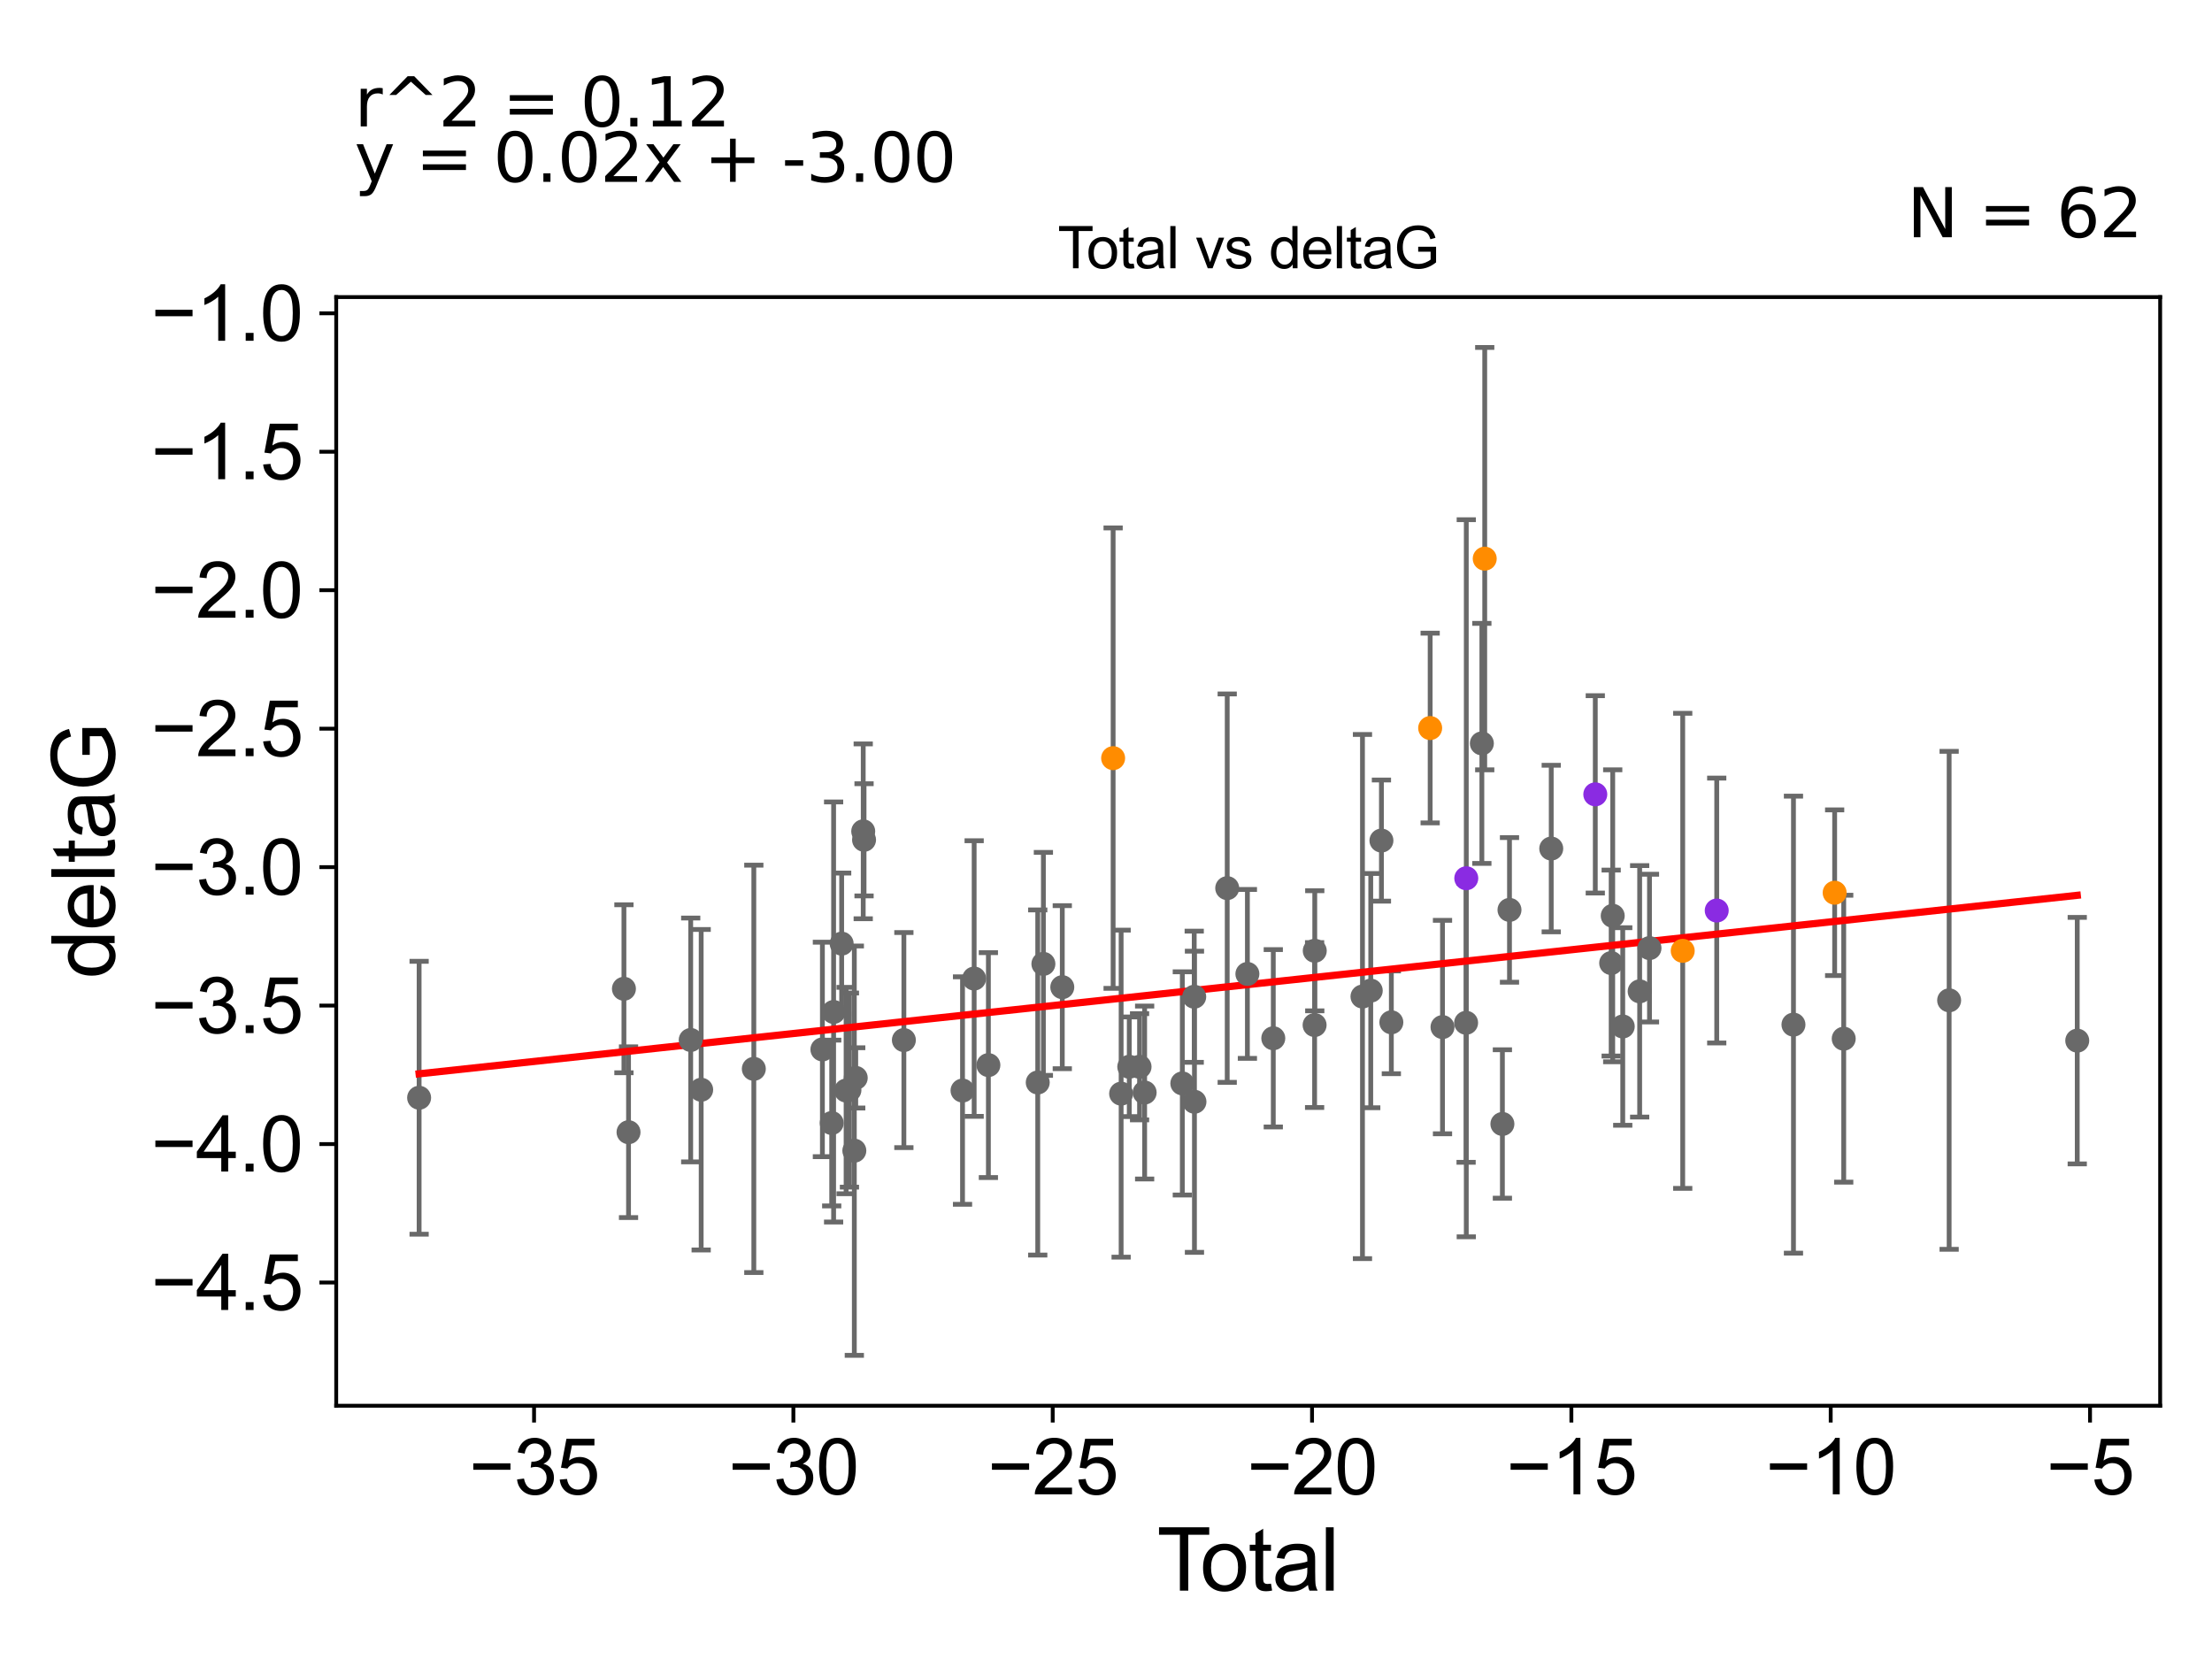 <?xml version="1.0" encoding="utf-8" standalone="no"?>
<!DOCTYPE svg PUBLIC "-//W3C//DTD SVG 1.1//EN"
  "http://www.w3.org/Graphics/SVG/1.1/DTD/svg11.dtd">
<svg xmlns:xlink="http://www.w3.org/1999/xlink" width="460.8pt" height="345.6pt" viewBox="0 0 460.8 345.6" xmlns="http://www.w3.org/2000/svg" version="1.1">
 <defs>
  <style type="text/css">*{stroke-linejoin: round; stroke-linecap: butt}</style>
 </defs>
 <g id="figure_1">
  <g id="patch_1">
   <path d="M 0 345.6 
L 460.8 345.6 
L 460.8 0 
L 0 0 
z
" style="fill: #ffffff"/>
  </g>
  <g id="axes_1">
   <g id="patch_2">
    <path d="M 70.04 292.84 
L 450 292.84 
L 450 61.886 
L 70.04 61.886 
z
" style="fill: #ffffff"/>
   </g>
   <g id="PathCollection_1">
    <defs>
     <path id="m482347e108" d="M 0 1.118 
C 0.297 1.118 0.581 1 0.791 0.791 
C 1 0.581 1.118 0.297 1.118 0 
C 1.118 -0.297 1 -0.581 0.791 -0.791 
C 0.581 -1 0.297 -1.118 0 -1.118 
C -0.297 -1.118 -0.581 -1 -0.791 -0.791 
C -1 -0.581 -1.118 -0.297 -1.118 0 
C -1.118 0.297 -1 0.581 -0.791 0.791 
C -0.581 1 -0.297 1.118 0 1.118 
z
" style="stroke: #696969"/>
    </defs>
    <g clip-path="url(#pa5461474a0)">
     <use xlink:href="#m482347e108" x="87.311" y="228.68" style="fill: #696969; stroke: #696969"/>
     <use xlink:href="#m482347e108" x="129.976" y="205.98" style="fill: #696969; stroke: #696969"/>
     <use xlink:href="#m482347e108" x="130.934" y="235.858" style="fill: #696969; stroke: #696969"/>
     <use xlink:href="#m482347e108" x="143.887" y="216.645" style="fill: #696969; stroke: #696969"/>
     <use xlink:href="#m482347e108" x="146.068" y="227.013" style="fill: #696969; stroke: #696969"/>
     <use xlink:href="#m482347e108" x="157.035" y="222.662" style="fill: #696969; stroke: #696969"/>
     <use xlink:href="#m482347e108" x="171.321" y="218.617" style="fill: #696969; stroke: #696969"/>
     <use xlink:href="#m482347e108" x="173.26" y="233.946" style="fill: #696969; stroke: #696969"/>
     <use xlink:href="#m482347e108" x="173.656" y="210.815" style="fill: #696969; stroke: #696969"/>
     <use xlink:href="#m482347e108" x="175.334" y="196.576" style="fill: #696969; stroke: #696969"/>
     <use xlink:href="#m482347e108" x="176.259" y="227.18" style="fill: #696969; stroke: #696969"/>
     <use xlink:href="#m482347e108" x="176.953" y="227.083" style="fill: #696969; stroke: #696969"/>
     <use xlink:href="#m482347e108" x="177.972" y="239.706" style="fill: #696969; stroke: #696969"/>
     <use xlink:href="#m482347e108" x="178.265" y="224.542" style="fill: #696969; stroke: #696969"/>
     <use xlink:href="#m482347e108" x="179.825" y="173.18" style="fill: #696969; stroke: #696969"/>
     <use xlink:href="#m482347e108" x="179.997" y="174.947" style="fill: #696969; stroke: #696969"/>
     <use xlink:href="#m482347e108" x="188.294" y="216.666" style="fill: #696969; stroke: #696969"/>
     <use xlink:href="#m482347e108" x="200.512" y="227.182" style="fill: #696969; stroke: #696969"/>
     <use xlink:href="#m482347e108" x="202.935" y="203.85" style="fill: #696969; stroke: #696969"/>
     <use xlink:href="#m482347e108" x="205.899" y="221.879" style="fill: #696969; stroke: #696969"/>
     <use xlink:href="#m482347e108" x="216.181" y="225.502" style="fill: #696969; stroke: #696969"/>
     <use xlink:href="#m482347e108" x="217.358" y="200.796" style="fill: #696969; stroke: #696969"/>
     <use xlink:href="#m482347e108" x="221.294" y="205.646" style="fill: #696969; stroke: #696969"/>
     <use xlink:href="#m482347e108" x="233.552" y="227.828" style="fill: #696969; stroke: #696969"/>
     <use xlink:href="#m482347e108" x="235.247" y="222.23" style="fill: #696969; stroke: #696969"/>
     <use xlink:href="#m482347e108" x="237.391" y="222.23" style="fill: #696969; stroke: #696969"/>
     <use xlink:href="#m482347e108" x="238.45" y="227.594" style="fill: #696969; stroke: #696969"/>
     <use xlink:href="#m482347e108" x="246.3" y="225.693" style="fill: #696969; stroke: #696969"/>
     <use xlink:href="#m482347e108" x="248.779" y="207.639" style="fill: #696969; stroke: #696969"/>
     <use xlink:href="#m482347e108" x="248.827" y="229.517" style="fill: #696969; stroke: #696969"/>
     <use xlink:href="#m482347e108" x="255.652" y="185.015" style="fill: #696969; stroke: #696969"/>
     <use xlink:href="#m482347e108" x="259.856" y="202.887" style="fill: #696969; stroke: #696969"/>
     <use xlink:href="#m482347e108" x="265.249" y="216.289" style="fill: #696969; stroke: #696969"/>
     <use xlink:href="#m482347e108" x="273.856" y="213.535" style="fill: #696969; stroke: #696969"/>
     <use xlink:href="#m482347e108" x="273.889" y="198.066" style="fill: #696969; stroke: #696969"/>
     <use xlink:href="#m482347e108" x="283.828" y="207.599" style="fill: #696969; stroke: #696969"/>
     <use xlink:href="#m482347e108" x="285.553" y="206.364" style="fill: #696969; stroke: #696969"/>
     <use xlink:href="#m482347e108" x="287.777" y="175.106" style="fill: #696969; stroke: #696969"/>
     <use xlink:href="#m482347e108" x="289.843" y="212.966" style="fill: #696969; stroke: #696969"/>
     <use xlink:href="#m482347e108" x="300.5" y="213.958" style="fill: #696969; stroke: #696969"/>
     <use xlink:href="#m482347e108" x="305.416" y="213.066" style="fill: #696969; stroke: #696969"/>
     <use xlink:href="#m482347e108" x="308.699" y="154.862" style="fill: #696969; stroke: #696969"/>
     <use xlink:href="#m482347e108" x="312.976" y="234.144" style="fill: #696969; stroke: #696969"/>
     <use xlink:href="#m482347e108" x="314.454" y="189.55" style="fill: #696969; stroke: #696969"/>
     <use xlink:href="#m482347e108" x="323.152" y="176.77" style="fill: #696969; stroke: #696969"/>
     <use xlink:href="#m482347e108" x="335.637" y="200.624" style="fill: #696969; stroke: #696969"/>
     <use xlink:href="#m482347e108" x="335.959" y="190.779" style="fill: #696969; stroke: #696969"/>
     <use xlink:href="#m482347e108" x="338.048" y="213.834" style="fill: #696969; stroke: #696969"/>
     <use xlink:href="#m482347e108" x="341.572" y="206.515" style="fill: #696969; stroke: #696969"/>
     <use xlink:href="#m482347e108" x="343.619" y="197.507" style="fill: #696969; stroke: #696969"/>
     <use xlink:href="#m482347e108" x="373.612" y="213.45" style="fill: #696969; stroke: #696969"/>
     <use xlink:href="#m482347e108" x="384.08" y="216.379" style="fill: #696969; stroke: #696969"/>
     <use xlink:href="#m482347e108" x="406.042" y="208.387" style="fill: #696969; stroke: #696969"/>
     <use xlink:href="#m482347e108" x="432.729" y="216.784" style="fill: #696969; stroke: #696969"/>
    </g>
   </g>
   <g id="PathCollection_2">
    <defs>
     <path id="m8415c2e83b" d="M 0 1.118 
C 0.297 1.118 0.581 1 0.791 0.791 
C 1 0.581 1.118 0.297 1.118 0 
C 1.118 -0.297 1 -0.581 0.791 -0.791 
C 0.581 -1 0.297 -1.118 0 -1.118 
C -0.297 -1.118 -0.581 -1 -0.791 -0.791 
C -1 -0.581 -1.118 -0.297 -1.118 0 
C -1.118 0.297 -1 0.581 -0.791 0.791 
C -0.581 1 -0.297 1.118 0 1.118 
z
" style="stroke: #ff8c00"/>
    </defs>
    <g clip-path="url(#pa5461474a0)">
     <use xlink:href="#m8415c2e83b" x="231.885" y="157.937" style="fill: #ff8c00; stroke: #ff8c00"/>
     <use xlink:href="#m8415c2e83b" x="297.929" y="151.665" style="fill: #ff8c00; stroke: #ff8c00"/>
     <use xlink:href="#m8415c2e83b" x="309.296" y="116.377" style="fill: #ff8c00; stroke: #ff8c00"/>
     <use xlink:href="#m8415c2e83b" x="350.541" y="198.077" style="fill: #ff8c00; stroke: #ff8c00"/>
     <use xlink:href="#m8415c2e83b" x="382.192" y="185.972" style="fill: #ff8c00; stroke: #ff8c00"/>
    </g>
   </g>
   <g id="PathCollection_3">
    <defs>
     <path id="m72976024c5" d="M 0 1.118 
C 0.297 1.118 0.581 1 0.791 0.791 
C 1 0.581 1.118 0.297 1.118 0 
C 1.118 -0.297 1 -0.581 0.791 -0.791 
C 0.581 -1 0.297 -1.118 0 -1.118 
C -0.297 -1.118 -0.581 -1 -0.791 -0.791 
C -1 -0.581 -1.118 -0.297 -1.118 0 
C -1.118 0.297 -1 0.581 -0.791 0.791 
C -0.581 1 -0.297 1.118 0 1.118 
z
" style="stroke: #8a2be2"/>
    </defs>
    <g clip-path="url(#pa5461474a0)">
     <use xlink:href="#m72976024c5" x="305.453" y="182.959" style="fill: #8a2be2; stroke: #8a2be2"/>
     <use xlink:href="#m72976024c5" x="332.328" y="165.478" style="fill: #8a2be2; stroke: #8a2be2"/>
     <use xlink:href="#m72976024c5" x="357.626" y="189.68" style="fill: #8a2be2; stroke: #8a2be2"/>
    </g>
   </g>
   <g id="matplotlib.axis_1">
    <g id="xtick_1">
     <g id="line2d_1">
      <defs>
       <path id="mfbcb294359" d="M 0 0 
L 0 3.5 
" style="stroke: #000000; stroke-width: 0.8"/>
      </defs>
      <g>
       <use xlink:href="#mfbcb294359" x="111.253" y="292.84" style="stroke: #000000; stroke-width: 0.8"/>
      </g>
     </g>
     <g id="text_1">
      <!-- −35 -->
      <g transform="translate(97.683 311.293)scale(0.16 -0.16)">
       <defs>
        <path id="ArialMT-2212" d="M 3381 1997 
L 356 1997 
L 356 2522 
L 3381 2522 
L 3381 1997 
z
" transform="scale(0.016)"/>
        <path id="ArialMT-33" d="M 269 1209 
L 831 1284 
Q 928 806 1161 595 
Q 1394 384 1728 384 
Q 2125 384 2398 659 
Q 2672 934 2672 1341 
Q 2672 1728 2419 1979 
Q 2166 2231 1775 2231 
Q 1616 2231 1378 2169 
L 1441 2663 
Q 1497 2656 1531 2656 
Q 1891 2656 2178 2843 
Q 2466 3031 2466 3422 
Q 2466 3731 2256 3934 
Q 2047 4138 1716 4138 
Q 1388 4138 1169 3931 
Q 950 3725 888 3313 
L 325 3413 
Q 428 3978 793 4289 
Q 1159 4600 1703 4600 
Q 2078 4600 2393 4439 
Q 2709 4278 2876 4000 
Q 3044 3722 3044 3409 
Q 3044 3113 2884 2869 
Q 2725 2625 2413 2481 
Q 2819 2388 3044 2092 
Q 3269 1797 3269 1353 
Q 3269 753 2831 336 
Q 2394 -81 1725 -81 
Q 1122 -81 723 278 
Q 325 638 269 1209 
z
" transform="scale(0.016)"/>
        <path id="ArialMT-35" d="M 266 1200 
L 856 1250 
Q 922 819 1161 601 
Q 1400 384 1738 384 
Q 2144 384 2425 690 
Q 2706 997 2706 1503 
Q 2706 1984 2436 2262 
Q 2166 2541 1728 2541 
Q 1456 2541 1237 2417 
Q 1019 2294 894 2097 
L 366 2166 
L 809 4519 
L 3088 4519 
L 3088 3981 
L 1259 3981 
L 1013 2750 
Q 1425 3038 1878 3038 
Q 2478 3038 2890 2622 
Q 3303 2206 3303 1553 
Q 3303 931 2941 478 
Q 2500 -78 1738 -78 
Q 1113 -78 717 272 
Q 322 622 266 1200 
z
" transform="scale(0.016)"/>
       </defs>
       <use xlink:href="#ArialMT-2212"/>
       <use xlink:href="#ArialMT-33" x="58.398"/>
       <use xlink:href="#ArialMT-35" x="114.014"/>
      </g>
     </g>
    </g>
    <g id="xtick_2">
     <g id="line2d_2">
      <g>
       <use xlink:href="#mfbcb294359" x="165.276" y="292.84" style="stroke: #000000; stroke-width: 0.8"/>
      </g>
     </g>
     <g id="text_2">
      <!-- −30 -->
      <g transform="translate(151.706 311.293)scale(0.16 -0.16)">
       <defs>
        <path id="ArialMT-30" d="M 266 2259 
Q 266 3072 433 3567 
Q 600 4063 929 4331 
Q 1259 4600 1759 4600 
Q 2128 4600 2406 4451 
Q 2684 4303 2865 4023 
Q 3047 3744 3150 3342 
Q 3253 2941 3253 2259 
Q 3253 1453 3087 958 
Q 2922 463 2592 192 
Q 2263 -78 1759 -78 
Q 1097 -78 719 397 
Q 266 969 266 2259 
z
M 844 2259 
Q 844 1131 1108 757 
Q 1372 384 1759 384 
Q 2147 384 2411 759 
Q 2675 1134 2675 2259 
Q 2675 3391 2411 3762 
Q 2147 4134 1753 4134 
Q 1366 4134 1134 3806 
Q 844 3388 844 2259 
z
" transform="scale(0.016)"/>
       </defs>
       <use xlink:href="#ArialMT-2212"/>
       <use xlink:href="#ArialMT-33" x="58.398"/>
       <use xlink:href="#ArialMT-30" x="114.014"/>
      </g>
     </g>
    </g>
    <g id="xtick_3">
     <g id="line2d_3">
      <g>
       <use xlink:href="#mfbcb294359" x="219.299" y="292.84" style="stroke: #000000; stroke-width: 0.8"/>
      </g>
     </g>
     <g id="text_3">
      <!-- −25 -->
      <g transform="translate(205.729 311.293)scale(0.16 -0.16)">
       <defs>
        <path id="ArialMT-32" d="M 3222 541 
L 3222 0 
L 194 0 
Q 188 203 259 391 
Q 375 700 629 1000 
Q 884 1300 1366 1694 
Q 2113 2306 2375 2664 
Q 2638 3022 2638 3341 
Q 2638 3675 2398 3904 
Q 2159 4134 1775 4134 
Q 1369 4134 1125 3890 
Q 881 3647 878 3216 
L 300 3275 
Q 359 3922 746 4261 
Q 1134 4600 1788 4600 
Q 2447 4600 2831 4234 
Q 3216 3869 3216 3328 
Q 3216 3053 3103 2787 
Q 2991 2522 2730 2228 
Q 2469 1934 1863 1422 
Q 1356 997 1212 845 
Q 1069 694 975 541 
L 3222 541 
z
" transform="scale(0.016)"/>
       </defs>
       <use xlink:href="#ArialMT-2212"/>
       <use xlink:href="#ArialMT-32" x="58.398"/>
       <use xlink:href="#ArialMT-35" x="114.014"/>
      </g>
     </g>
    </g>
    <g id="xtick_4">
     <g id="line2d_4">
      <g>
       <use xlink:href="#mfbcb294359" x="273.322" y="292.84" style="stroke: #000000; stroke-width: 0.8"/>
      </g>
     </g>
     <g id="text_4">
      <!-- −20 -->
      <g transform="translate(259.752 311.293)scale(0.16 -0.16)">
       <use xlink:href="#ArialMT-2212"/>
       <use xlink:href="#ArialMT-32" x="58.398"/>
       <use xlink:href="#ArialMT-30" x="114.014"/>
      </g>
     </g>
    </g>
    <g id="xtick_5">
     <g id="line2d_5">
      <g>
       <use xlink:href="#mfbcb294359" x="327.345" y="292.84" style="stroke: #000000; stroke-width: 0.8"/>
      </g>
     </g>
     <g id="text_5">
      <!-- −15 -->
      <g transform="translate(313.775 311.293)scale(0.16 -0.16)">
       <defs>
        <path id="ArialMT-31" d="M 2384 0 
L 1822 0 
L 1822 3584 
Q 1619 3391 1289 3197 
Q 959 3003 697 2906 
L 697 3450 
Q 1169 3672 1522 3987 
Q 1875 4303 2022 4600 
L 2384 4600 
L 2384 0 
z
" transform="scale(0.016)"/>
       </defs>
       <use xlink:href="#ArialMT-2212"/>
       <use xlink:href="#ArialMT-31" x="58.398"/>
       <use xlink:href="#ArialMT-35" x="114.014"/>
      </g>
     </g>
    </g>
    <g id="xtick_6">
     <g id="line2d_6">
      <g>
       <use xlink:href="#mfbcb294359" x="381.368" y="292.84" style="stroke: #000000; stroke-width: 0.8"/>
      </g>
     </g>
     <g id="text_6">
      <!-- −10 -->
      <g transform="translate(367.798 311.293)scale(0.16 -0.16)">
       <use xlink:href="#ArialMT-2212"/>
       <use xlink:href="#ArialMT-31" x="58.398"/>
       <use xlink:href="#ArialMT-30" x="114.014"/>
      </g>
     </g>
    </g>
    <g id="xtick_7">
     <g id="line2d_7">
      <g>
       <use xlink:href="#mfbcb294359" x="435.391" y="292.84" style="stroke: #000000; stroke-width: 0.8"/>
      </g>
     </g>
     <g id="text_7">
      <!-- −5 -->
      <g transform="translate(426.27 311.293)scale(0.16 -0.16)">
       <use xlink:href="#ArialMT-2212"/>
       <use xlink:href="#ArialMT-35" x="58.398"/>
      </g>
     </g>
    </g>
    <g id="text_8">
     <!-- Total -->
     <g transform="translate(241.015 331.357)scale(0.18 -0.18)">
      <defs>
       <path id="ArialMT-54" d="M 1659 0 
L 1659 4041 
L 150 4041 
L 150 4581 
L 3781 4581 
L 3781 4041 
L 2266 4041 
L 2266 0 
L 1659 0 
z
" transform="scale(0.016)"/>
       <path id="ArialMT-6f" d="M 213 1659 
Q 213 2581 725 3025 
Q 1153 3394 1769 3394 
Q 2453 3394 2887 2945 
Q 3322 2497 3322 1706 
Q 3322 1066 3130 698 
Q 2938 331 2570 128 
Q 2203 -75 1769 -75 
Q 1072 -75 642 372 
Q 213 819 213 1659 
z
M 791 1659 
Q 791 1022 1069 705 
Q 1347 388 1769 388 
Q 2188 388 2466 706 
Q 2744 1025 2744 1678 
Q 2744 2294 2464 2611 
Q 2184 2928 1769 2928 
Q 1347 2928 1069 2612 
Q 791 2297 791 1659 
z
" transform="scale(0.016)"/>
       <path id="ArialMT-74" d="M 1650 503 
L 1731 6 
Q 1494 -44 1306 -44 
Q 1000 -44 831 53 
Q 663 150 594 308 
Q 525 466 525 972 
L 525 2881 
L 113 2881 
L 113 3319 
L 525 3319 
L 525 4141 
L 1084 4478 
L 1084 3319 
L 1650 3319 
L 1650 2881 
L 1084 2881 
L 1084 941 
Q 1084 700 1114 631 
Q 1144 563 1211 522 
Q 1278 481 1403 481 
Q 1497 481 1650 503 
z
" transform="scale(0.016)"/>
       <path id="ArialMT-61" d="M 2588 409 
Q 2275 144 1986 34 
Q 1697 -75 1366 -75 
Q 819 -75 525 192 
Q 231 459 231 875 
Q 231 1119 342 1320 
Q 453 1522 633 1644 
Q 813 1766 1038 1828 
Q 1203 1872 1538 1913 
Q 2219 1994 2541 2106 
Q 2544 2222 2544 2253 
Q 2544 2597 2384 2738 
Q 2169 2928 1744 2928 
Q 1347 2928 1158 2789 
Q 969 2650 878 2297 
L 328 2372 
Q 403 2725 575 2942 
Q 747 3159 1072 3276 
Q 1397 3394 1825 3394 
Q 2250 3394 2515 3294 
Q 2781 3194 2906 3042 
Q 3031 2891 3081 2659 
Q 3109 2516 3109 2141 
L 3109 1391 
Q 3109 606 3145 398 
Q 3181 191 3288 0 
L 2700 0 
Q 2613 175 2588 409 
z
M 2541 1666 
Q 2234 1541 1622 1453 
Q 1275 1403 1131 1340 
Q 988 1278 909 1158 
Q 831 1038 831 891 
Q 831 666 1001 516 
Q 1172 366 1500 366 
Q 1825 366 2078 508 
Q 2331 650 2450 897 
Q 2541 1088 2541 1459 
L 2541 1666 
z
" transform="scale(0.016)"/>
       <path id="ArialMT-6c" d="M 409 0 
L 409 4581 
L 972 4581 
L 972 0 
L 409 0 
z
" transform="scale(0.016)"/>
      </defs>
      <use xlink:href="#ArialMT-54"/>
      <use xlink:href="#ArialMT-6f" x="49.959"/>
      <use xlink:href="#ArialMT-74" x="105.574"/>
      <use xlink:href="#ArialMT-61" x="133.357"/>
      <use xlink:href="#ArialMT-6c" x="188.973"/>
     </g>
    </g>
   </g>
   <g id="matplotlib.axis_2">
    <g id="ytick_1">
     <g id="line2d_8">
      <defs>
       <path id="m56a01d3a1b" d="M 0 0 
L -3.5 0 
" style="stroke: #000000; stroke-width: 0.8"/>
      </defs>
      <g>
       <use xlink:href="#m56a01d3a1b" x="70.04" y="267.171" style="stroke: #000000; stroke-width: 0.8"/>
      </g>
     </g>
     <g id="text_9">
      <!-- −4.5 -->
      <g transform="translate(31.455 272.897)scale(0.16 -0.16)">
       <defs>
        <path id="ArialMT-34" d="M 2069 0 
L 2069 1097 
L 81 1097 
L 81 1613 
L 2172 4581 
L 2631 4581 
L 2631 1613 
L 3250 1613 
L 3250 1097 
L 2631 1097 
L 2631 0 
L 2069 0 
z
M 2069 1613 
L 2069 3678 
L 634 1613 
L 2069 1613 
z
" transform="scale(0.016)"/>
        <path id="ArialMT-2e" d="M 581 0 
L 581 641 
L 1222 641 
L 1222 0 
L 581 0 
z
" transform="scale(0.016)"/>
       </defs>
       <use xlink:href="#ArialMT-2212"/>
       <use xlink:href="#ArialMT-34" x="58.398"/>
       <use xlink:href="#ArialMT-2e" x="114.014"/>
       <use xlink:href="#ArialMT-35" x="141.797"/>
      </g>
     </g>
    </g>
    <g id="ytick_2">
     <g id="line2d_9">
      <g>
       <use xlink:href="#m56a01d3a1b" x="70.04" y="238.327" style="stroke: #000000; stroke-width: 0.8"/>
      </g>
     </g>
     <g id="text_10">
      <!-- −4.0 -->
      <g transform="translate(31.455 244.053)scale(0.16 -0.16)">
       <use xlink:href="#ArialMT-2212"/>
       <use xlink:href="#ArialMT-34" x="58.398"/>
       <use xlink:href="#ArialMT-2e" x="114.014"/>
       <use xlink:href="#ArialMT-30" x="141.797"/>
      </g>
     </g>
    </g>
    <g id="ytick_3">
     <g id="line2d_10">
      <g>
       <use xlink:href="#m56a01d3a1b" x="70.04" y="209.483" style="stroke: #000000; stroke-width: 0.8"/>
      </g>
     </g>
     <g id="text_11">
      <!-- −3.5 -->
      <g transform="translate(31.455 215.209)scale(0.16 -0.16)">
       <use xlink:href="#ArialMT-2212"/>
       <use xlink:href="#ArialMT-33" x="58.398"/>
       <use xlink:href="#ArialMT-2e" x="114.014"/>
       <use xlink:href="#ArialMT-35" x="141.797"/>
      </g>
     </g>
    </g>
    <g id="ytick_4">
     <g id="line2d_11">
      <g>
       <use xlink:href="#m56a01d3a1b" x="70.04" y="180.639" style="stroke: #000000; stroke-width: 0.8"/>
      </g>
     </g>
     <g id="text_12">
      <!-- −3.0 -->
      <g transform="translate(31.455 186.365)scale(0.16 -0.16)">
       <use xlink:href="#ArialMT-2212"/>
       <use xlink:href="#ArialMT-33" x="58.398"/>
       <use xlink:href="#ArialMT-2e" x="114.014"/>
       <use xlink:href="#ArialMT-30" x="141.797"/>
      </g>
     </g>
    </g>
    <g id="ytick_5">
     <g id="line2d_12">
      <g>
       <use xlink:href="#m56a01d3a1b" x="70.04" y="151.795" style="stroke: #000000; stroke-width: 0.8"/>
      </g>
     </g>
     <g id="text_13">
      <!-- −2.5 -->
      <g transform="translate(31.455 157.521)scale(0.16 -0.16)">
       <use xlink:href="#ArialMT-2212"/>
       <use xlink:href="#ArialMT-32" x="58.398"/>
       <use xlink:href="#ArialMT-2e" x="114.014"/>
       <use xlink:href="#ArialMT-35" x="141.797"/>
      </g>
     </g>
    </g>
    <g id="ytick_6">
     <g id="line2d_13">
      <g>
       <use xlink:href="#m56a01d3a1b" x="70.04" y="122.951" style="stroke: #000000; stroke-width: 0.8"/>
      </g>
     </g>
     <g id="text_14">
      <!-- −2.0 -->
      <g transform="translate(31.455 128.677)scale(0.16 -0.16)">
       <use xlink:href="#ArialMT-2212"/>
       <use xlink:href="#ArialMT-32" x="58.398"/>
       <use xlink:href="#ArialMT-2e" x="114.014"/>
       <use xlink:href="#ArialMT-30" x="141.797"/>
      </g>
     </g>
    </g>
    <g id="ytick_7">
     <g id="line2d_14">
      <g>
       <use xlink:href="#m56a01d3a1b" x="70.04" y="94.107" style="stroke: #000000; stroke-width: 0.8"/>
      </g>
     </g>
     <g id="text_15">
      <!-- −1.5 -->
      <g transform="translate(31.455 99.833)scale(0.16 -0.16)">
       <use xlink:href="#ArialMT-2212"/>
       <use xlink:href="#ArialMT-31" x="58.398"/>
       <use xlink:href="#ArialMT-2e" x="114.014"/>
       <use xlink:href="#ArialMT-35" x="141.797"/>
      </g>
     </g>
    </g>
    <g id="ytick_8">
     <g id="line2d_15">
      <g>
       <use xlink:href="#m56a01d3a1b" x="70.04" y="65.263" style="stroke: #000000; stroke-width: 0.8"/>
      </g>
     </g>
     <g id="text_16">
      <!-- −1.0 -->
      <g transform="translate(31.455 70.989)scale(0.16 -0.16)">
       <use xlink:href="#ArialMT-2212"/>
       <use xlink:href="#ArialMT-31" x="58.398"/>
       <use xlink:href="#ArialMT-2e" x="114.014"/>
       <use xlink:href="#ArialMT-30" x="141.797"/>
      </g>
     </g>
    </g>
    <g id="text_17">
     <!-- deltaG -->
     <g transform="translate(23.878 203.878)rotate(-90)scale(0.18 -0.18)">
      <defs>
       <path id="ArialMT-64" d="M 2575 0 
L 2575 419 
Q 2259 -75 1647 -75 
Q 1250 -75 917 144 
Q 584 363 401 755 
Q 219 1147 219 1656 
Q 219 2153 384 2558 
Q 550 2963 881 3178 
Q 1213 3394 1622 3394 
Q 1922 3394 2156 3267 
Q 2391 3141 2538 2938 
L 2538 4581 
L 3097 4581 
L 3097 0 
L 2575 0 
z
M 797 1656 
Q 797 1019 1065 703 
Q 1334 388 1700 388 
Q 2069 388 2326 689 
Q 2584 991 2584 1609 
Q 2584 2291 2321 2609 
Q 2059 2928 1675 2928 
Q 1300 2928 1048 2622 
Q 797 2316 797 1656 
z
" transform="scale(0.016)"/>
       <path id="ArialMT-65" d="M 2694 1069 
L 3275 997 
Q 3138 488 2766 206 
Q 2394 -75 1816 -75 
Q 1088 -75 661 373 
Q 234 822 234 1631 
Q 234 2469 665 2931 
Q 1097 3394 1784 3394 
Q 2450 3394 2872 2941 
Q 3294 2488 3294 1666 
Q 3294 1616 3291 1516 
L 816 1516 
Q 847 969 1125 678 
Q 1403 388 1819 388 
Q 2128 388 2347 550 
Q 2566 713 2694 1069 
z
M 847 1978 
L 2700 1978 
Q 2663 2397 2488 2606 
Q 2219 2931 1791 2931 
Q 1403 2931 1139 2672 
Q 875 2413 847 1978 
z
" transform="scale(0.016)"/>
       <path id="ArialMT-47" d="M 2638 1797 
L 2638 2334 
L 4578 2338 
L 4578 638 
Q 4131 281 3656 101 
Q 3181 -78 2681 -78 
Q 2006 -78 1454 211 
Q 903 500 622 1047 
Q 341 1594 341 2269 
Q 341 2938 620 3517 
Q 900 4097 1425 4378 
Q 1950 4659 2634 4659 
Q 3131 4659 3532 4498 
Q 3934 4338 4162 4050 
Q 4391 3763 4509 3300 
L 3963 3150 
Q 3859 3500 3706 3700 
Q 3553 3900 3268 4020 
Q 2984 4141 2638 4141 
Q 2222 4141 1919 4014 
Q 1616 3888 1430 3681 
Q 1244 3475 1141 3228 
Q 966 2803 966 2306 
Q 966 1694 1177 1281 
Q 1388 869 1791 669 
Q 2194 469 2647 469 
Q 3041 469 3416 620 
Q 3791 772 3984 944 
L 3984 1797 
L 2638 1797 
z
" transform="scale(0.016)"/>
      </defs>
      <use xlink:href="#ArialMT-64"/>
      <use xlink:href="#ArialMT-65" x="55.615"/>
      <use xlink:href="#ArialMT-6c" x="111.23"/>
      <use xlink:href="#ArialMT-74" x="133.447"/>
      <use xlink:href="#ArialMT-61" x="161.23"/>
      <use xlink:href="#ArialMT-47" x="216.846"/>
     </g>
    </g>
   </g>
   <g id="LineCollection_1">
    <path d="M 87.311 257.105 
L 87.311 200.256 
" clip-path="url(#pa5461474a0)" style="fill: none; stroke: #696969"/>
    <path d="M 129.976 223.478 
L 129.976 188.483 
" clip-path="url(#pa5461474a0)" style="fill: none; stroke: #696969"/>
    <path d="M 130.934 253.641 
L 130.934 218.076 
" clip-path="url(#pa5461474a0)" style="fill: none; stroke: #696969"/>
    <path d="M 143.887 242.042 
L 143.887 191.247 
" clip-path="url(#pa5461474a0)" style="fill: none; stroke: #696969"/>
    <path d="M 146.068 260.393 
L 146.068 193.632 
" clip-path="url(#pa5461474a0)" style="fill: none; stroke: #696969"/>
    <path d="M 157.035 265.094 
L 157.035 180.229 
" clip-path="url(#pa5461474a0)" style="fill: none; stroke: #696969"/>
    <path d="M 171.321 240.957 
L 171.321 196.277 
" clip-path="url(#pa5461474a0)" style="fill: none; stroke: #696969"/>
    <path d="M 173.26 251.216 
L 173.26 216.677 
" clip-path="url(#pa5461474a0)" style="fill: none; stroke: #696969"/>
    <path d="M 173.656 254.571 
L 173.656 167.059 
" clip-path="url(#pa5461474a0)" style="fill: none; stroke: #696969"/>
    <path d="M 175.334 211.276 
L 175.334 181.876 
" clip-path="url(#pa5461474a0)" style="fill: none; stroke: #696969"/>
    <path d="M 176.259 248.677 
L 176.259 205.682 
" clip-path="url(#pa5461474a0)" style="fill: none; stroke: #696969"/>
    <path d="M 176.953 247.302 
L 176.953 206.864 
" clip-path="url(#pa5461474a0)" style="fill: none; stroke: #696969"/>
    <path d="M 177.972 282.342 
L 177.972 197.07 
" clip-path="url(#pa5461474a0)" style="fill: none; stroke: #696969"/>
    <path d="M 178.265 230.817 
L 178.265 218.268 
" clip-path="url(#pa5461474a0)" style="fill: none; stroke: #696969"/>
    <path d="M 179.825 191.393 
L 179.825 154.966 
" clip-path="url(#pa5461474a0)" style="fill: none; stroke: #696969"/>
    <path d="M 179.997 186.633 
L 179.997 163.261 
" clip-path="url(#pa5461474a0)" style="fill: none; stroke: #696969"/>
    <path d="M 188.294 239.069 
L 188.294 194.263 
" clip-path="url(#pa5461474a0)" style="fill: none; stroke: #696969"/>
    <path d="M 200.512 250.875 
L 200.512 203.49 
" clip-path="url(#pa5461474a0)" style="fill: none; stroke: #696969"/>
    <path d="M 202.935 232.56 
L 202.935 175.139 
" clip-path="url(#pa5461474a0)" style="fill: none; stroke: #696969"/>
    <path d="M 205.899 245.306 
L 205.899 198.451 
" clip-path="url(#pa5461474a0)" style="fill: none; stroke: #696969"/>
    <path d="M 216.181 261.45 
L 216.181 189.554 
" clip-path="url(#pa5461474a0)" style="fill: none; stroke: #696969"/>
    <path d="M 217.358 224.021 
L 217.358 177.571 
" clip-path="url(#pa5461474a0)" style="fill: none; stroke: #696969"/>
    <path d="M 221.294 222.625 
L 221.294 188.667 
" clip-path="url(#pa5461474a0)" style="fill: none; stroke: #696969"/>
    <path d="M 233.552 261.89 
L 233.552 193.767 
" clip-path="url(#pa5461474a0)" style="fill: none; stroke: #696969"/>
    <path d="M 235.247 232.607 
L 235.247 211.852 
" clip-path="url(#pa5461474a0)" style="fill: none; stroke: #696969"/>
    <path d="M 237.391 233.297 
L 237.391 211.164 
" clip-path="url(#pa5461474a0)" style="fill: none; stroke: #696969"/>
    <path d="M 238.45 245.605 
L 238.45 209.583 
" clip-path="url(#pa5461474a0)" style="fill: none; stroke: #696969"/>
    <path d="M 246.3 248.941 
L 246.3 202.444 
" clip-path="url(#pa5461474a0)" style="fill: none; stroke: #696969"/>
    <path d="M 248.779 221.304 
L 248.779 193.974 
" clip-path="url(#pa5461474a0)" style="fill: none; stroke: #696969"/>
    <path d="M 248.827 260.886 
L 248.827 198.148 
" clip-path="url(#pa5461474a0)" style="fill: none; stroke: #696969"/>
    <path d="M 255.652 225.471 
L 255.652 144.56 
" clip-path="url(#pa5461474a0)" style="fill: none; stroke: #696969"/>
    <path d="M 259.856 220.48 
L 259.856 185.293 
" clip-path="url(#pa5461474a0)" style="fill: none; stroke: #696969"/>
    <path d="M 265.249 234.765 
L 265.249 197.814 
" clip-path="url(#pa5461474a0)" style="fill: none; stroke: #696969"/>
    <path d="M 273.856 230.71 
L 273.856 196.359 
" clip-path="url(#pa5461474a0)" style="fill: none; stroke: #696969"/>
    <path d="M 273.889 210.576 
L 273.889 185.555 
" clip-path="url(#pa5461474a0)" style="fill: none; stroke: #696969"/>
    <path d="M 283.828 262.195 
L 283.828 153.003 
" clip-path="url(#pa5461474a0)" style="fill: none; stroke: #696969"/>
    <path d="M 285.553 230.76 
L 285.553 181.969 
" clip-path="url(#pa5461474a0)" style="fill: none; stroke: #696969"/>
    <path d="M 287.777 187.724 
L 287.777 162.489 
" clip-path="url(#pa5461474a0)" style="fill: none; stroke: #696969"/>
    <path d="M 289.843 223.673 
L 289.843 202.26 
" clip-path="url(#pa5461474a0)" style="fill: none; stroke: #696969"/>
    <path d="M 300.5 236.189 
L 300.5 191.726 
" clip-path="url(#pa5461474a0)" style="fill: none; stroke: #696969"/>
    <path d="M 305.416 242.127 
L 305.416 184.005 
" clip-path="url(#pa5461474a0)" style="fill: none; stroke: #696969"/>
    <path d="M 308.699 179.863 
L 308.699 129.861 
" clip-path="url(#pa5461474a0)" style="fill: none; stroke: #696969"/>
    <path d="M 312.976 249.605 
L 312.976 218.683 
" clip-path="url(#pa5461474a0)" style="fill: none; stroke: #696969"/>
    <path d="M 314.454 204.616 
L 314.454 174.483 
" clip-path="url(#pa5461474a0)" style="fill: none; stroke: #696969"/>
    <path d="M 323.152 194.119 
L 323.152 159.421 
" clip-path="url(#pa5461474a0)" style="fill: none; stroke: #696969"/>
    <path d="M 335.637 219.992 
L 335.637 181.257 
" clip-path="url(#pa5461474a0)" style="fill: none; stroke: #696969"/>
    <path d="M 335.959 221.191 
L 335.959 160.367 
" clip-path="url(#pa5461474a0)" style="fill: none; stroke: #696969"/>
    <path d="M 338.048 234.411 
L 338.048 193.257 
" clip-path="url(#pa5461474a0)" style="fill: none; stroke: #696969"/>
    <path d="M 341.572 232.706 
L 341.572 180.324 
" clip-path="url(#pa5461474a0)" style="fill: none; stroke: #696969"/>
    <path d="M 343.619 212.893 
L 343.619 182.12 
" clip-path="url(#pa5461474a0)" style="fill: none; stroke: #696969"/>
    <path d="M 373.612 261.052 
L 373.612 165.849 
" clip-path="url(#pa5461474a0)" style="fill: none; stroke: #696969"/>
    <path d="M 384.08 246.262 
L 384.08 186.496 
" clip-path="url(#pa5461474a0)" style="fill: none; stroke: #696969"/>
    <path d="M 406.042 260.254 
L 406.042 156.521 
" clip-path="url(#pa5461474a0)" style="fill: none; stroke: #696969"/>
    <path d="M 432.729 242.461 
L 432.729 191.108 
" clip-path="url(#pa5461474a0)" style="fill: none; stroke: #696969"/>
   </g>
   <g id="line2d_16">
    <defs>
     <path id="m3f750a809c" d="M 2 0 
L -2 -0 
" style="stroke: #696969"/>
    </defs>
    <g clip-path="url(#pa5461474a0)">
     <use xlink:href="#m3f750a809c" x="87.311" y="257.105" style="fill: #696969; stroke: #696969"/>
     <use xlink:href="#m3f750a809c" x="129.976" y="223.478" style="fill: #696969; stroke: #696969"/>
     <use xlink:href="#m3f750a809c" x="130.934" y="253.641" style="fill: #696969; stroke: #696969"/>
     <use xlink:href="#m3f750a809c" x="143.887" y="242.042" style="fill: #696969; stroke: #696969"/>
     <use xlink:href="#m3f750a809c" x="146.068" y="260.393" style="fill: #696969; stroke: #696969"/>
     <use xlink:href="#m3f750a809c" x="157.035" y="265.094" style="fill: #696969; stroke: #696969"/>
     <use xlink:href="#m3f750a809c" x="171.321" y="240.957" style="fill: #696969; stroke: #696969"/>
     <use xlink:href="#m3f750a809c" x="173.26" y="251.216" style="fill: #696969; stroke: #696969"/>
     <use xlink:href="#m3f750a809c" x="173.656" y="254.571" style="fill: #696969; stroke: #696969"/>
     <use xlink:href="#m3f750a809c" x="175.334" y="211.276" style="fill: #696969; stroke: #696969"/>
     <use xlink:href="#m3f750a809c" x="176.259" y="248.677" style="fill: #696969; stroke: #696969"/>
     <use xlink:href="#m3f750a809c" x="176.953" y="247.302" style="fill: #696969; stroke: #696969"/>
     <use xlink:href="#m3f750a809c" x="177.972" y="282.342" style="fill: #696969; stroke: #696969"/>
     <use xlink:href="#m3f750a809c" x="178.265" y="230.817" style="fill: #696969; stroke: #696969"/>
     <use xlink:href="#m3f750a809c" x="179.825" y="191.393" style="fill: #696969; stroke: #696969"/>
     <use xlink:href="#m3f750a809c" x="179.997" y="186.633" style="fill: #696969; stroke: #696969"/>
     <use xlink:href="#m3f750a809c" x="188.294" y="239.069" style="fill: #696969; stroke: #696969"/>
     <use xlink:href="#m3f750a809c" x="200.512" y="250.875" style="fill: #696969; stroke: #696969"/>
     <use xlink:href="#m3f750a809c" x="202.935" y="232.56" style="fill: #696969; stroke: #696969"/>
     <use xlink:href="#m3f750a809c" x="205.899" y="245.306" style="fill: #696969; stroke: #696969"/>
     <use xlink:href="#m3f750a809c" x="216.181" y="261.45" style="fill: #696969; stroke: #696969"/>
     <use xlink:href="#m3f750a809c" x="217.358" y="224.021" style="fill: #696969; stroke: #696969"/>
     <use xlink:href="#m3f750a809c" x="221.294" y="222.625" style="fill: #696969; stroke: #696969"/>
     <use xlink:href="#m3f750a809c" x="233.552" y="261.89" style="fill: #696969; stroke: #696969"/>
     <use xlink:href="#m3f750a809c" x="235.247" y="232.607" style="fill: #696969; stroke: #696969"/>
     <use xlink:href="#m3f750a809c" x="237.391" y="233.297" style="fill: #696969; stroke: #696969"/>
     <use xlink:href="#m3f750a809c" x="238.45" y="245.605" style="fill: #696969; stroke: #696969"/>
     <use xlink:href="#m3f750a809c" x="246.3" y="248.941" style="fill: #696969; stroke: #696969"/>
     <use xlink:href="#m3f750a809c" x="248.779" y="221.304" style="fill: #696969; stroke: #696969"/>
     <use xlink:href="#m3f750a809c" x="248.827" y="260.886" style="fill: #696969; stroke: #696969"/>
     <use xlink:href="#m3f750a809c" x="255.652" y="225.471" style="fill: #696969; stroke: #696969"/>
     <use xlink:href="#m3f750a809c" x="259.856" y="220.48" style="fill: #696969; stroke: #696969"/>
     <use xlink:href="#m3f750a809c" x="265.249" y="234.765" style="fill: #696969; stroke: #696969"/>
     <use xlink:href="#m3f750a809c" x="273.856" y="230.71" style="fill: #696969; stroke: #696969"/>
     <use xlink:href="#m3f750a809c" x="273.889" y="210.576" style="fill: #696969; stroke: #696969"/>
     <use xlink:href="#m3f750a809c" x="283.828" y="262.195" style="fill: #696969; stroke: #696969"/>
     <use xlink:href="#m3f750a809c" x="285.553" y="230.76" style="fill: #696969; stroke: #696969"/>
     <use xlink:href="#m3f750a809c" x="287.777" y="187.724" style="fill: #696969; stroke: #696969"/>
     <use xlink:href="#m3f750a809c" x="289.843" y="223.673" style="fill: #696969; stroke: #696969"/>
     <use xlink:href="#m3f750a809c" x="300.5" y="236.189" style="fill: #696969; stroke: #696969"/>
     <use xlink:href="#m3f750a809c" x="305.416" y="242.127" style="fill: #696969; stroke: #696969"/>
     <use xlink:href="#m3f750a809c" x="308.699" y="179.863" style="fill: #696969; stroke: #696969"/>
     <use xlink:href="#m3f750a809c" x="312.976" y="249.605" style="fill: #696969; stroke: #696969"/>
     <use xlink:href="#m3f750a809c" x="314.454" y="204.616" style="fill: #696969; stroke: #696969"/>
     <use xlink:href="#m3f750a809c" x="323.152" y="194.119" style="fill: #696969; stroke: #696969"/>
     <use xlink:href="#m3f750a809c" x="335.637" y="219.992" style="fill: #696969; stroke: #696969"/>
     <use xlink:href="#m3f750a809c" x="335.959" y="221.191" style="fill: #696969; stroke: #696969"/>
     <use xlink:href="#m3f750a809c" x="338.048" y="234.411" style="fill: #696969; stroke: #696969"/>
     <use xlink:href="#m3f750a809c" x="341.572" y="232.706" style="fill: #696969; stroke: #696969"/>
     <use xlink:href="#m3f750a809c" x="343.619" y="212.893" style="fill: #696969; stroke: #696969"/>
     <use xlink:href="#m3f750a809c" x="373.612" y="261.052" style="fill: #696969; stroke: #696969"/>
     <use xlink:href="#m3f750a809c" x="384.08" y="246.262" style="fill: #696969; stroke: #696969"/>
     <use xlink:href="#m3f750a809c" x="406.042" y="260.254" style="fill: #696969; stroke: #696969"/>
     <use xlink:href="#m3f750a809c" x="432.729" y="242.461" style="fill: #696969; stroke: #696969"/>
    </g>
   </g>
   <g id="line2d_17">
    <g clip-path="url(#pa5461474a0)">
     <use xlink:href="#m3f750a809c" x="87.311" y="200.256" style="fill: #696969; stroke: #696969"/>
     <use xlink:href="#m3f750a809c" x="129.976" y="188.483" style="fill: #696969; stroke: #696969"/>
     <use xlink:href="#m3f750a809c" x="130.934" y="218.076" style="fill: #696969; stroke: #696969"/>
     <use xlink:href="#m3f750a809c" x="143.887" y="191.247" style="fill: #696969; stroke: #696969"/>
     <use xlink:href="#m3f750a809c" x="146.068" y="193.632" style="fill: #696969; stroke: #696969"/>
     <use xlink:href="#m3f750a809c" x="157.035" y="180.229" style="fill: #696969; stroke: #696969"/>
     <use xlink:href="#m3f750a809c" x="171.321" y="196.277" style="fill: #696969; stroke: #696969"/>
     <use xlink:href="#m3f750a809c" x="173.26" y="216.677" style="fill: #696969; stroke: #696969"/>
     <use xlink:href="#m3f750a809c" x="173.656" y="167.059" style="fill: #696969; stroke: #696969"/>
     <use xlink:href="#m3f750a809c" x="175.334" y="181.876" style="fill: #696969; stroke: #696969"/>
     <use xlink:href="#m3f750a809c" x="176.259" y="205.682" style="fill: #696969; stroke: #696969"/>
     <use xlink:href="#m3f750a809c" x="176.953" y="206.864" style="fill: #696969; stroke: #696969"/>
     <use xlink:href="#m3f750a809c" x="177.972" y="197.07" style="fill: #696969; stroke: #696969"/>
     <use xlink:href="#m3f750a809c" x="178.265" y="218.268" style="fill: #696969; stroke: #696969"/>
     <use xlink:href="#m3f750a809c" x="179.825" y="154.966" style="fill: #696969; stroke: #696969"/>
     <use xlink:href="#m3f750a809c" x="179.997" y="163.261" style="fill: #696969; stroke: #696969"/>
     <use xlink:href="#m3f750a809c" x="188.294" y="194.263" style="fill: #696969; stroke: #696969"/>
     <use xlink:href="#m3f750a809c" x="200.512" y="203.49" style="fill: #696969; stroke: #696969"/>
     <use xlink:href="#m3f750a809c" x="202.935" y="175.139" style="fill: #696969; stroke: #696969"/>
     <use xlink:href="#m3f750a809c" x="205.899" y="198.451" style="fill: #696969; stroke: #696969"/>
     <use xlink:href="#m3f750a809c" x="216.181" y="189.554" style="fill: #696969; stroke: #696969"/>
     <use xlink:href="#m3f750a809c" x="217.358" y="177.571" style="fill: #696969; stroke: #696969"/>
     <use xlink:href="#m3f750a809c" x="221.294" y="188.667" style="fill: #696969; stroke: #696969"/>
     <use xlink:href="#m3f750a809c" x="233.552" y="193.767" style="fill: #696969; stroke: #696969"/>
     <use xlink:href="#m3f750a809c" x="235.247" y="211.852" style="fill: #696969; stroke: #696969"/>
     <use xlink:href="#m3f750a809c" x="237.391" y="211.164" style="fill: #696969; stroke: #696969"/>
     <use xlink:href="#m3f750a809c" x="238.45" y="209.583" style="fill: #696969; stroke: #696969"/>
     <use xlink:href="#m3f750a809c" x="246.3" y="202.444" style="fill: #696969; stroke: #696969"/>
     <use xlink:href="#m3f750a809c" x="248.779" y="193.974" style="fill: #696969; stroke: #696969"/>
     <use xlink:href="#m3f750a809c" x="248.827" y="198.148" style="fill: #696969; stroke: #696969"/>
     <use xlink:href="#m3f750a809c" x="255.652" y="144.56" style="fill: #696969; stroke: #696969"/>
     <use xlink:href="#m3f750a809c" x="259.856" y="185.293" style="fill: #696969; stroke: #696969"/>
     <use xlink:href="#m3f750a809c" x="265.249" y="197.814" style="fill: #696969; stroke: #696969"/>
     <use xlink:href="#m3f750a809c" x="273.856" y="196.359" style="fill: #696969; stroke: #696969"/>
     <use xlink:href="#m3f750a809c" x="273.889" y="185.555" style="fill: #696969; stroke: #696969"/>
     <use xlink:href="#m3f750a809c" x="283.828" y="153.003" style="fill: #696969; stroke: #696969"/>
     <use xlink:href="#m3f750a809c" x="285.553" y="181.969" style="fill: #696969; stroke: #696969"/>
     <use xlink:href="#m3f750a809c" x="287.777" y="162.489" style="fill: #696969; stroke: #696969"/>
     <use xlink:href="#m3f750a809c" x="289.843" y="202.26" style="fill: #696969; stroke: #696969"/>
     <use xlink:href="#m3f750a809c" x="300.5" y="191.726" style="fill: #696969; stroke: #696969"/>
     <use xlink:href="#m3f750a809c" x="305.416" y="184.005" style="fill: #696969; stroke: #696969"/>
     <use xlink:href="#m3f750a809c" x="308.699" y="129.861" style="fill: #696969; stroke: #696969"/>
     <use xlink:href="#m3f750a809c" x="312.976" y="218.683" style="fill: #696969; stroke: #696969"/>
     <use xlink:href="#m3f750a809c" x="314.454" y="174.483" style="fill: #696969; stroke: #696969"/>
     <use xlink:href="#m3f750a809c" x="323.152" y="159.421" style="fill: #696969; stroke: #696969"/>
     <use xlink:href="#m3f750a809c" x="335.637" y="181.257" style="fill: #696969; stroke: #696969"/>
     <use xlink:href="#m3f750a809c" x="335.959" y="160.367" style="fill: #696969; stroke: #696969"/>
     <use xlink:href="#m3f750a809c" x="338.048" y="193.257" style="fill: #696969; stroke: #696969"/>
     <use xlink:href="#m3f750a809c" x="341.572" y="180.324" style="fill: #696969; stroke: #696969"/>
     <use xlink:href="#m3f750a809c" x="343.619" y="182.12" style="fill: #696969; stroke: #696969"/>
     <use xlink:href="#m3f750a809c" x="373.612" y="165.849" style="fill: #696969; stroke: #696969"/>
     <use xlink:href="#m3f750a809c" x="384.08" y="186.496" style="fill: #696969; stroke: #696969"/>
     <use xlink:href="#m3f750a809c" x="406.042" y="156.521" style="fill: #696969; stroke: #696969"/>
     <use xlink:href="#m3f750a809c" x="432.729" y="191.108" style="fill: #696969; stroke: #696969"/>
    </g>
   </g>
   <g id="LineCollection_2">
    <path d="M 231.885 205.895 
L 231.885 109.979 
" clip-path="url(#pa5461474a0)" style="fill: none; stroke: #696969"/>
    <path d="M 297.929 171.428 
L 297.929 131.901 
" clip-path="url(#pa5461474a0)" style="fill: none; stroke: #696969"/>
    <path d="M 309.296 160.37 
L 309.296 72.384 
" clip-path="url(#pa5461474a0)" style="fill: none; stroke: #696969"/>
    <path d="M 350.541 247.559 
L 350.541 148.596 
" clip-path="url(#pa5461474a0)" style="fill: none; stroke: #696969"/>
    <path d="M 382.192 203.228 
L 382.192 168.715 
" clip-path="url(#pa5461474a0)" style="fill: none; stroke: #696969"/>
   </g>
   <g id="line2d_18">
    <g clip-path="url(#pa5461474a0)">
     <use xlink:href="#m3f750a809c" x="231.885" y="205.895" style="fill: #696969; stroke: #696969"/>
     <use xlink:href="#m3f750a809c" x="297.929" y="171.428" style="fill: #696969; stroke: #696969"/>
     <use xlink:href="#m3f750a809c" x="309.296" y="160.37" style="fill: #696969; stroke: #696969"/>
     <use xlink:href="#m3f750a809c" x="350.541" y="247.559" style="fill: #696969; stroke: #696969"/>
     <use xlink:href="#m3f750a809c" x="382.192" y="203.228" style="fill: #696969; stroke: #696969"/>
    </g>
   </g>
   <g id="line2d_19">
    <g clip-path="url(#pa5461474a0)">
     <use xlink:href="#m3f750a809c" x="231.885" y="109.979" style="fill: #696969; stroke: #696969"/>
     <use xlink:href="#m3f750a809c" x="297.929" y="131.901" style="fill: #696969; stroke: #696969"/>
     <use xlink:href="#m3f750a809c" x="309.296" y="72.384" style="fill: #696969; stroke: #696969"/>
     <use xlink:href="#m3f750a809c" x="350.541" y="148.596" style="fill: #696969; stroke: #696969"/>
     <use xlink:href="#m3f750a809c" x="382.192" y="168.715" style="fill: #696969; stroke: #696969"/>
    </g>
   </g>
   <g id="LineCollection_3">
    <path d="M 305.453 257.65 
L 305.453 108.267 
" clip-path="url(#pa5461474a0)" style="fill: none; stroke: #696969"/>
    <path d="M 332.328 186.031 
L 332.328 144.926 
" clip-path="url(#pa5461474a0)" style="fill: none; stroke: #696969"/>
    <path d="M 357.626 217.271 
L 357.626 162.089 
" clip-path="url(#pa5461474a0)" style="fill: none; stroke: #696969"/>
   </g>
   <g id="line2d_20">
    <g clip-path="url(#pa5461474a0)">
     <use xlink:href="#m3f750a809c" x="305.453" y="257.65" style="fill: #696969; stroke: #696969"/>
     <use xlink:href="#m3f750a809c" x="332.328" y="186.031" style="fill: #696969; stroke: #696969"/>
     <use xlink:href="#m3f750a809c" x="357.626" y="217.271" style="fill: #696969; stroke: #696969"/>
    </g>
   </g>
   <g id="line2d_21">
    <g clip-path="url(#pa5461474a0)">
     <use xlink:href="#m3f750a809c" x="305.453" y="108.267" style="fill: #696969; stroke: #696969"/>
     <use xlink:href="#m3f750a809c" x="332.328" y="144.926" style="fill: #696969; stroke: #696969"/>
     <use xlink:href="#m3f750a809c" x="357.626" y="162.089" style="fill: #696969; stroke: #696969"/>
    </g>
   </g>
   <g id="line2d_22">
    <path d="M 87.311 223.693 
L 129.976 219.1 
L 130.934 218.997 
L 143.887 217.603 
L 146.068 217.368 
L 157.035 216.187 
L 171.321 214.649 
L 173.26 214.441 
L 173.656 214.398 
L 175.334 214.217 
L 176.259 214.118 
L 176.953 214.043 
L 177.972 213.933 
L 178.265 213.902 
L 179.825 213.734 
L 179.997 213.715 
L 188.294 212.822 
L 200.512 211.507 
L 202.935 211.246 
L 205.899 210.927 
L 216.181 209.82 
L 217.358 209.694 
L 221.294 209.27 
L 231.885 208.13 
L 233.552 207.95 
L 235.247 207.768 
L 237.391 207.537 
L 238.45 207.423 
L 246.3 206.578 
L 248.779 206.311 
L 248.827 206.306 
L 255.652 205.571 
L 259.856 205.119 
L 265.249 204.538 
L 273.856 203.612 
L 273.889 203.608 
L 283.828 202.538 
L 285.553 202.353 
L 287.777 202.113 
L 289.843 201.891 
L 297.929 201.02 
L 300.5 200.744 
L 305.416 200.214 
L 305.453 200.21 
L 308.699 199.861 
L 309.296 199.797 
L 312.976 199.4 
L 314.454 199.241 
L 323.152 198.305 
L 332.328 197.317 
L 335.637 196.961 
L 335.959 196.926 
L 338.048 196.702 
L 341.572 196.322 
L 343.619 196.102 
L 350.541 195.357 
L 357.626 194.594 
L 373.612 192.873 
L 382.192 191.95 
L 384.08 191.746 
L 406.042 189.382 
L 432.729 186.509 
" clip-path="url(#pa5461474a0)" style="fill: none; stroke: #ff0000; stroke-width: 1.5; stroke-linecap: square"/>
   </g>
   <g id="line2d_23">
    <defs>
     <path id="mfd7dd81c45" d="M 0 2 
C 0.53 2 1.039 1.789 1.414 1.414 
C 1.789 1.039 2 0.53 2 0 
C 2 -0.53 1.789 -1.039 1.414 -1.414 
C 1.039 -1.789 0.53 -2 0 -2 
C -0.53 -2 -1.039 -1.789 -1.414 -1.414 
C -1.789 -1.039 -2 -0.53 -2 0 
C -2 0.53 -1.789 1.039 -1.414 1.414 
C -1.039 1.789 -0.53 2 0 2 
z
" style="stroke: #696969"/>
    </defs>
    <g clip-path="url(#pa5461474a0)">
     <use xlink:href="#mfd7dd81c45" x="87.311" y="228.68" style="fill: #696969; stroke: #696969"/>
     <use xlink:href="#mfd7dd81c45" x="129.976" y="205.98" style="fill: #696969; stroke: #696969"/>
     <use xlink:href="#mfd7dd81c45" x="130.934" y="235.858" style="fill: #696969; stroke: #696969"/>
     <use xlink:href="#mfd7dd81c45" x="143.887" y="216.645" style="fill: #696969; stroke: #696969"/>
     <use xlink:href="#mfd7dd81c45" x="146.068" y="227.013" style="fill: #696969; stroke: #696969"/>
     <use xlink:href="#mfd7dd81c45" x="157.035" y="222.662" style="fill: #696969; stroke: #696969"/>
     <use xlink:href="#mfd7dd81c45" x="171.321" y="218.617" style="fill: #696969; stroke: #696969"/>
     <use xlink:href="#mfd7dd81c45" x="173.26" y="233.946" style="fill: #696969; stroke: #696969"/>
     <use xlink:href="#mfd7dd81c45" x="173.656" y="210.815" style="fill: #696969; stroke: #696969"/>
     <use xlink:href="#mfd7dd81c45" x="175.334" y="196.576" style="fill: #696969; stroke: #696969"/>
     <use xlink:href="#mfd7dd81c45" x="176.259" y="227.18" style="fill: #696969; stroke: #696969"/>
     <use xlink:href="#mfd7dd81c45" x="176.953" y="227.083" style="fill: #696969; stroke: #696969"/>
     <use xlink:href="#mfd7dd81c45" x="177.972" y="239.706" style="fill: #696969; stroke: #696969"/>
     <use xlink:href="#mfd7dd81c45" x="178.265" y="224.542" style="fill: #696969; stroke: #696969"/>
     <use xlink:href="#mfd7dd81c45" x="179.825" y="173.18" style="fill: #696969; stroke: #696969"/>
     <use xlink:href="#mfd7dd81c45" x="179.997" y="174.947" style="fill: #696969; stroke: #696969"/>
     <use xlink:href="#mfd7dd81c45" x="188.294" y="216.666" style="fill: #696969; stroke: #696969"/>
     <use xlink:href="#mfd7dd81c45" x="200.512" y="227.182" style="fill: #696969; stroke: #696969"/>
     <use xlink:href="#mfd7dd81c45" x="202.935" y="203.85" style="fill: #696969; stroke: #696969"/>
     <use xlink:href="#mfd7dd81c45" x="205.899" y="221.879" style="fill: #696969; stroke: #696969"/>
     <use xlink:href="#mfd7dd81c45" x="216.181" y="225.502" style="fill: #696969; stroke: #696969"/>
     <use xlink:href="#mfd7dd81c45" x="217.358" y="200.796" style="fill: #696969; stroke: #696969"/>
     <use xlink:href="#mfd7dd81c45" x="221.294" y="205.646" style="fill: #696969; stroke: #696969"/>
     <use xlink:href="#mfd7dd81c45" x="233.552" y="227.828" style="fill: #696969; stroke: #696969"/>
     <use xlink:href="#mfd7dd81c45" x="235.247" y="222.23" style="fill: #696969; stroke: #696969"/>
     <use xlink:href="#mfd7dd81c45" x="237.391" y="222.23" style="fill: #696969; stroke: #696969"/>
     <use xlink:href="#mfd7dd81c45" x="238.45" y="227.594" style="fill: #696969; stroke: #696969"/>
     <use xlink:href="#mfd7dd81c45" x="246.3" y="225.693" style="fill: #696969; stroke: #696969"/>
     <use xlink:href="#mfd7dd81c45" x="248.779" y="207.639" style="fill: #696969; stroke: #696969"/>
     <use xlink:href="#mfd7dd81c45" x="248.827" y="229.517" style="fill: #696969; stroke: #696969"/>
     <use xlink:href="#mfd7dd81c45" x="255.652" y="185.015" style="fill: #696969; stroke: #696969"/>
     <use xlink:href="#mfd7dd81c45" x="259.856" y="202.887" style="fill: #696969; stroke: #696969"/>
     <use xlink:href="#mfd7dd81c45" x="265.249" y="216.289" style="fill: #696969; stroke: #696969"/>
     <use xlink:href="#mfd7dd81c45" x="273.856" y="213.535" style="fill: #696969; stroke: #696969"/>
     <use xlink:href="#mfd7dd81c45" x="273.889" y="198.066" style="fill: #696969; stroke: #696969"/>
     <use xlink:href="#mfd7dd81c45" x="283.828" y="207.599" style="fill: #696969; stroke: #696969"/>
     <use xlink:href="#mfd7dd81c45" x="285.553" y="206.364" style="fill: #696969; stroke: #696969"/>
     <use xlink:href="#mfd7dd81c45" x="287.777" y="175.106" style="fill: #696969; stroke: #696969"/>
     <use xlink:href="#mfd7dd81c45" x="289.843" y="212.966" style="fill: #696969; stroke: #696969"/>
     <use xlink:href="#mfd7dd81c45" x="300.5" y="213.958" style="fill: #696969; stroke: #696969"/>
     <use xlink:href="#mfd7dd81c45" x="305.416" y="213.066" style="fill: #696969; stroke: #696969"/>
     <use xlink:href="#mfd7dd81c45" x="308.699" y="154.862" style="fill: #696969; stroke: #696969"/>
     <use xlink:href="#mfd7dd81c45" x="312.976" y="234.144" style="fill: #696969; stroke: #696969"/>
     <use xlink:href="#mfd7dd81c45" x="314.454" y="189.55" style="fill: #696969; stroke: #696969"/>
     <use xlink:href="#mfd7dd81c45" x="323.152" y="176.77" style="fill: #696969; stroke: #696969"/>
     <use xlink:href="#mfd7dd81c45" x="335.637" y="200.624" style="fill: #696969; stroke: #696969"/>
     <use xlink:href="#mfd7dd81c45" x="335.959" y="190.779" style="fill: #696969; stroke: #696969"/>
     <use xlink:href="#mfd7dd81c45" x="338.048" y="213.834" style="fill: #696969; stroke: #696969"/>
     <use xlink:href="#mfd7dd81c45" x="341.572" y="206.515" style="fill: #696969; stroke: #696969"/>
     <use xlink:href="#mfd7dd81c45" x="343.619" y="197.507" style="fill: #696969; stroke: #696969"/>
     <use xlink:href="#mfd7dd81c45" x="373.612" y="213.45" style="fill: #696969; stroke: #696969"/>
     <use xlink:href="#mfd7dd81c45" x="384.08" y="216.379" style="fill: #696969; stroke: #696969"/>
     <use xlink:href="#mfd7dd81c45" x="406.042" y="208.387" style="fill: #696969; stroke: #696969"/>
     <use xlink:href="#mfd7dd81c45" x="432.729" y="216.784" style="fill: #696969; stroke: #696969"/>
    </g>
   </g>
   <g id="line2d_24">
    <defs>
     <path id="me6a5e938cb" d="M 0 2 
C 0.53 2 1.039 1.789 1.414 1.414 
C 1.789 1.039 2 0.53 2 0 
C 2 -0.53 1.789 -1.039 1.414 -1.414 
C 1.039 -1.789 0.53 -2 0 -2 
C -0.53 -2 -1.039 -1.789 -1.414 -1.414 
C -1.789 -1.039 -2 -0.53 -2 0 
C -2 0.53 -1.789 1.039 -1.414 1.414 
C -1.039 1.789 -0.53 2 0 2 
z
" style="stroke: #ff8c00"/>
    </defs>
    <g clip-path="url(#pa5461474a0)">
     <use xlink:href="#me6a5e938cb" x="231.885" y="157.937" style="fill: #ff8c00; stroke: #ff8c00"/>
     <use xlink:href="#me6a5e938cb" x="297.929" y="151.665" style="fill: #ff8c00; stroke: #ff8c00"/>
     <use xlink:href="#me6a5e938cb" x="309.296" y="116.377" style="fill: #ff8c00; stroke: #ff8c00"/>
     <use xlink:href="#me6a5e938cb" x="350.541" y="198.077" style="fill: #ff8c00; stroke: #ff8c00"/>
     <use xlink:href="#me6a5e938cb" x="382.192" y="185.972" style="fill: #ff8c00; stroke: #ff8c00"/>
    </g>
   </g>
   <g id="line2d_25">
    <defs>
     <path id="me9e14434c9" d="M 0 2 
C 0.53 2 1.039 1.789 1.414 1.414 
C 1.789 1.039 2 0.53 2 0 
C 2 -0.53 1.789 -1.039 1.414 -1.414 
C 1.039 -1.789 0.53 -2 0 -2 
C -0.53 -2 -1.039 -1.789 -1.414 -1.414 
C -1.789 -1.039 -2 -0.53 -2 0 
C -2 0.53 -1.789 1.039 -1.414 1.414 
C -1.039 1.789 -0.53 2 0 2 
z
" style="stroke: #8a2be2"/>
    </defs>
    <g clip-path="url(#pa5461474a0)">
     <use xlink:href="#me9e14434c9" x="305.453" y="182.959" style="fill: #8a2be2; stroke: #8a2be2"/>
     <use xlink:href="#me9e14434c9" x="332.328" y="165.478" style="fill: #8a2be2; stroke: #8a2be2"/>
     <use xlink:href="#me9e14434c9" x="357.626" y="189.68" style="fill: #8a2be2; stroke: #8a2be2"/>
    </g>
   </g>
   <g id="patch_3">
    <path d="M 70.04 292.84 
L 70.04 61.886 
" style="fill: none; stroke: #000000; stroke-width: 0.8; stroke-linejoin: miter; stroke-linecap: square"/>
   </g>
   <g id="patch_4">
    <path d="M 450 292.84 
L 450 61.886 
" style="fill: none; stroke: #000000; stroke-width: 0.8; stroke-linejoin: miter; stroke-linecap: square"/>
   </g>
   <g id="patch_5">
    <path d="M 70.04 292.84 
L 450 292.84 
" style="fill: none; stroke: #000000; stroke-width: 0.8; stroke-linejoin: miter; stroke-linecap: square"/>
   </g>
   <g id="patch_6">
    <path d="M 70.04 61.886 
L 450 61.886 
" style="fill: none; stroke: #000000; stroke-width: 0.8; stroke-linejoin: miter; stroke-linecap: square"/>
   </g>
   <g id="text_18">
    <!-- N = 62 -->
    <g transform="translate(397.281 49.428)scale(0.14 -0.14)">
     <defs>
      <path id="DejaVuSans-4e" d="M 628 4666 
L 1478 4666 
L 3547 763 
L 3547 4666 
L 4159 4666 
L 4159 0 
L 3309 0 
L 1241 3903 
L 1241 0 
L 628 0 
L 628 4666 
z
" transform="scale(0.016)"/>
      <path id="DejaVuSans-20" transform="scale(0.016)"/>
      <path id="DejaVuSans-3d" d="M 678 2906 
L 4684 2906 
L 4684 2381 
L 678 2381 
L 678 2906 
z
M 678 1631 
L 4684 1631 
L 4684 1100 
L 678 1100 
L 678 1631 
z
" transform="scale(0.016)"/>
      <path id="DejaVuSans-36" d="M 2113 2584 
Q 1688 2584 1439 2293 
Q 1191 2003 1191 1497 
Q 1191 994 1439 701 
Q 1688 409 2113 409 
Q 2538 409 2786 701 
Q 3034 994 3034 1497 
Q 3034 2003 2786 2293 
Q 2538 2584 2113 2584 
z
M 3366 4563 
L 3366 3988 
Q 3128 4100 2886 4159 
Q 2644 4219 2406 4219 
Q 1781 4219 1451 3797 
Q 1122 3375 1075 2522 
Q 1259 2794 1537 2939 
Q 1816 3084 2150 3084 
Q 2853 3084 3261 2657 
Q 3669 2231 3669 1497 
Q 3669 778 3244 343 
Q 2819 -91 2113 -91 
Q 1303 -91 875 529 
Q 447 1150 447 2328 
Q 447 3434 972 4092 
Q 1497 4750 2381 4750 
Q 2619 4750 2861 4703 
Q 3103 4656 3366 4563 
z
" transform="scale(0.016)"/>
      <path id="DejaVuSans-32" d="M 1228 531 
L 3431 531 
L 3431 0 
L 469 0 
L 469 531 
Q 828 903 1448 1529 
Q 2069 2156 2228 2338 
Q 2531 2678 2651 2914 
Q 2772 3150 2772 3378 
Q 2772 3750 2511 3984 
Q 2250 4219 1831 4219 
Q 1534 4219 1204 4116 
Q 875 4013 500 3803 
L 500 4441 
Q 881 4594 1212 4672 
Q 1544 4750 1819 4750 
Q 2544 4750 2975 4387 
Q 3406 4025 3406 3419 
Q 3406 3131 3298 2873 
Q 3191 2616 2906 2266 
Q 2828 2175 2409 1742 
Q 1991 1309 1228 531 
z
" transform="scale(0.016)"/>
     </defs>
     <use xlink:href="#DejaVuSans-4e"/>
     <use xlink:href="#DejaVuSans-20" x="74.805"/>
     <use xlink:href="#DejaVuSans-3d" x="106.592"/>
     <use xlink:href="#DejaVuSans-20" x="190.381"/>
     <use xlink:href="#DejaVuSans-36" x="222.168"/>
     <use xlink:href="#DejaVuSans-32" x="285.791"/>
    </g>
   </g>
   <g id="text_19">
    <!-- r^2 = 0.12 -->
    <g transform="translate(73.84 26.333)scale(0.14 -0.14)">
     <defs>
      <path id="DejaVuSans-72" d="M 2631 2963 
Q 2534 3019 2420 3045 
Q 2306 3072 2169 3072 
Q 1681 3072 1420 2755 
Q 1159 2438 1159 1844 
L 1159 0 
L 581 0 
L 581 3500 
L 1159 3500 
L 1159 2956 
Q 1341 3275 1631 3429 
Q 1922 3584 2338 3584 
Q 2397 3584 2469 3576 
Q 2541 3569 2628 3553 
L 2631 2963 
z
" transform="scale(0.016)"/>
      <path id="DejaVuSans-5e" d="M 2988 4666 
L 4684 2925 
L 4056 2925 
L 2681 4159 
L 1306 2925 
L 678 2925 
L 2375 4666 
L 2988 4666 
z
" transform="scale(0.016)"/>
      <path id="DejaVuSans-30" d="M 2034 4250 
Q 1547 4250 1301 3770 
Q 1056 3291 1056 2328 
Q 1056 1369 1301 889 
Q 1547 409 2034 409 
Q 2525 409 2770 889 
Q 3016 1369 3016 2328 
Q 3016 3291 2770 3770 
Q 2525 4250 2034 4250 
z
M 2034 4750 
Q 2819 4750 3233 4129 
Q 3647 3509 3647 2328 
Q 3647 1150 3233 529 
Q 2819 -91 2034 -91 
Q 1250 -91 836 529 
Q 422 1150 422 2328 
Q 422 3509 836 4129 
Q 1250 4750 2034 4750 
z
" transform="scale(0.016)"/>
      <path id="DejaVuSans-2e" d="M 684 794 
L 1344 794 
L 1344 0 
L 684 0 
L 684 794 
z
" transform="scale(0.016)"/>
      <path id="DejaVuSans-31" d="M 794 531 
L 1825 531 
L 1825 4091 
L 703 3866 
L 703 4441 
L 1819 4666 
L 2450 4666 
L 2450 531 
L 3481 531 
L 3481 0 
L 794 0 
L 794 531 
z
" transform="scale(0.016)"/>
     </defs>
     <use xlink:href="#DejaVuSans-72"/>
     <use xlink:href="#DejaVuSans-5e" x="41.113"/>
     <use xlink:href="#DejaVuSans-32" x="124.902"/>
     <use xlink:href="#DejaVuSans-20" x="188.525"/>
     <use xlink:href="#DejaVuSans-3d" x="220.312"/>
     <use xlink:href="#DejaVuSans-20" x="304.102"/>
     <use xlink:href="#DejaVuSans-30" x="335.889"/>
     <use xlink:href="#DejaVuSans-2e" x="399.512"/>
     <use xlink:href="#DejaVuSans-31" x="431.299"/>
     <use xlink:href="#DejaVuSans-32" x="494.922"/>
    </g>
   </g>
   <g id="text_20">
    <!-- y = 0.02x + -3.00 -->
    <g transform="translate(73.84 37.88)scale(0.14 -0.14)">
     <defs>
      <path id="DejaVuSans-79" d="M 2059 -325 
Q 1816 -950 1584 -1140 
Q 1353 -1331 966 -1331 
L 506 -1331 
L 506 -850 
L 844 -850 
Q 1081 -850 1212 -737 
Q 1344 -625 1503 -206 
L 1606 56 
L 191 3500 
L 800 3500 
L 1894 763 
L 2988 3500 
L 3597 3500 
L 2059 -325 
z
" transform="scale(0.016)"/>
      <path id="DejaVuSans-78" d="M 3513 3500 
L 2247 1797 
L 3578 0 
L 2900 0 
L 1881 1375 
L 863 0 
L 184 0 
L 1544 1831 
L 300 3500 
L 978 3500 
L 1906 2253 
L 2834 3500 
L 3513 3500 
z
" transform="scale(0.016)"/>
      <path id="DejaVuSans-2b" d="M 2944 4013 
L 2944 2272 
L 4684 2272 
L 4684 1741 
L 2944 1741 
L 2944 0 
L 2419 0 
L 2419 1741 
L 678 1741 
L 678 2272 
L 2419 2272 
L 2419 4013 
L 2944 4013 
z
" transform="scale(0.016)"/>
      <path id="DejaVuSans-2d" d="M 313 2009 
L 1997 2009 
L 1997 1497 
L 313 1497 
L 313 2009 
z
" transform="scale(0.016)"/>
      <path id="DejaVuSans-33" d="M 2597 2516 
Q 3050 2419 3304 2112 
Q 3559 1806 3559 1356 
Q 3559 666 3084 287 
Q 2609 -91 1734 -91 
Q 1441 -91 1130 -33 
Q 819 25 488 141 
L 488 750 
Q 750 597 1062 519 
Q 1375 441 1716 441 
Q 2309 441 2620 675 
Q 2931 909 2931 1356 
Q 2931 1769 2642 2001 
Q 2353 2234 1838 2234 
L 1294 2234 
L 1294 2753 
L 1863 2753 
Q 2328 2753 2575 2939 
Q 2822 3125 2822 3475 
Q 2822 3834 2567 4026 
Q 2313 4219 1838 4219 
Q 1578 4219 1281 4162 
Q 984 4106 628 3988 
L 628 4550 
Q 988 4650 1302 4700 
Q 1616 4750 1894 4750 
Q 2613 4750 3031 4423 
Q 3450 4097 3450 3541 
Q 3450 3153 3228 2886 
Q 3006 2619 2597 2516 
z
" transform="scale(0.016)"/>
     </defs>
     <use xlink:href="#DejaVuSans-79"/>
     <use xlink:href="#DejaVuSans-20" x="59.18"/>
     <use xlink:href="#DejaVuSans-3d" x="90.967"/>
     <use xlink:href="#DejaVuSans-20" x="174.756"/>
     <use xlink:href="#DejaVuSans-30" x="206.543"/>
     <use xlink:href="#DejaVuSans-2e" x="270.166"/>
     <use xlink:href="#DejaVuSans-30" x="301.953"/>
     <use xlink:href="#DejaVuSans-32" x="365.576"/>
     <use xlink:href="#DejaVuSans-78" x="429.199"/>
     <use xlink:href="#DejaVuSans-20" x="488.379"/>
     <use xlink:href="#DejaVuSans-2b" x="520.166"/>
     <use xlink:href="#DejaVuSans-20" x="603.955"/>
     <use xlink:href="#DejaVuSans-2d" x="635.742"/>
     <use xlink:href="#DejaVuSans-33" x="671.826"/>
     <use xlink:href="#DejaVuSans-2e" x="735.449"/>
     <use xlink:href="#DejaVuSans-30" x="767.236"/>
     <use xlink:href="#DejaVuSans-30" x="830.859"/>
    </g>
   </g>
   <g id="text_21">
    <!-- Total vs deltaG -->
    <g transform="translate(220.339 55.886)scale(0.12 -0.12)">
     <defs>
      <path id="ArialMT-20" transform="scale(0.016)"/>
      <path id="ArialMT-76" d="M 1344 0 
L 81 3319 
L 675 3319 
L 1388 1331 
Q 1503 1009 1600 663 
Q 1675 925 1809 1294 
L 2547 3319 
L 3125 3319 
L 1869 0 
L 1344 0 
z
" transform="scale(0.016)"/>
      <path id="ArialMT-73" d="M 197 991 
L 753 1078 
Q 800 744 1014 566 
Q 1228 388 1613 388 
Q 2000 388 2187 545 
Q 2375 703 2375 916 
Q 2375 1106 2209 1216 
Q 2094 1291 1634 1406 
Q 1016 1563 777 1677 
Q 538 1791 414 1992 
Q 291 2194 291 2438 
Q 291 2659 392 2848 
Q 494 3038 669 3163 
Q 800 3259 1026 3326 
Q 1253 3394 1513 3394 
Q 1903 3394 2198 3281 
Q 2494 3169 2634 2976 
Q 2775 2784 2828 2463 
L 2278 2388 
Q 2241 2644 2061 2787 
Q 1881 2931 1553 2931 
Q 1166 2931 1000 2803 
Q 834 2675 834 2503 
Q 834 2394 903 2306 
Q 972 2216 1119 2156 
Q 1203 2125 1616 2013 
Q 2213 1853 2448 1751 
Q 2684 1650 2818 1456 
Q 2953 1263 2953 975 
Q 2953 694 2789 445 
Q 2625 197 2315 61 
Q 2006 -75 1616 -75 
Q 969 -75 630 194 
Q 291 463 197 991 
z
" transform="scale(0.016)"/>
     </defs>
     <use xlink:href="#ArialMT-54"/>
     <use xlink:href="#ArialMT-6f" x="49.959"/>
     <use xlink:href="#ArialMT-74" x="105.574"/>
     <use xlink:href="#ArialMT-61" x="133.357"/>
     <use xlink:href="#ArialMT-6c" x="188.973"/>
     <use xlink:href="#ArialMT-20" x="211.189"/>
     <use xlink:href="#ArialMT-76" x="238.973"/>
     <use xlink:href="#ArialMT-73" x="288.973"/>
     <use xlink:href="#ArialMT-20" x="338.973"/>
     <use xlink:href="#ArialMT-64" x="366.756"/>
     <use xlink:href="#ArialMT-65" x="422.371"/>
     <use xlink:href="#ArialMT-6c" x="477.986"/>
     <use xlink:href="#ArialMT-74" x="500.203"/>
     <use xlink:href="#ArialMT-61" x="527.986"/>
     <use xlink:href="#ArialMT-47" x="583.602"/>
    </g>
   </g>
  </g>
 </g>
 <defs>
  <clipPath id="pa5461474a0">
   <rect x="70.04" y="61.886" width="379.96" height="230.954"/>
  </clipPath>
 </defs>
</svg>
